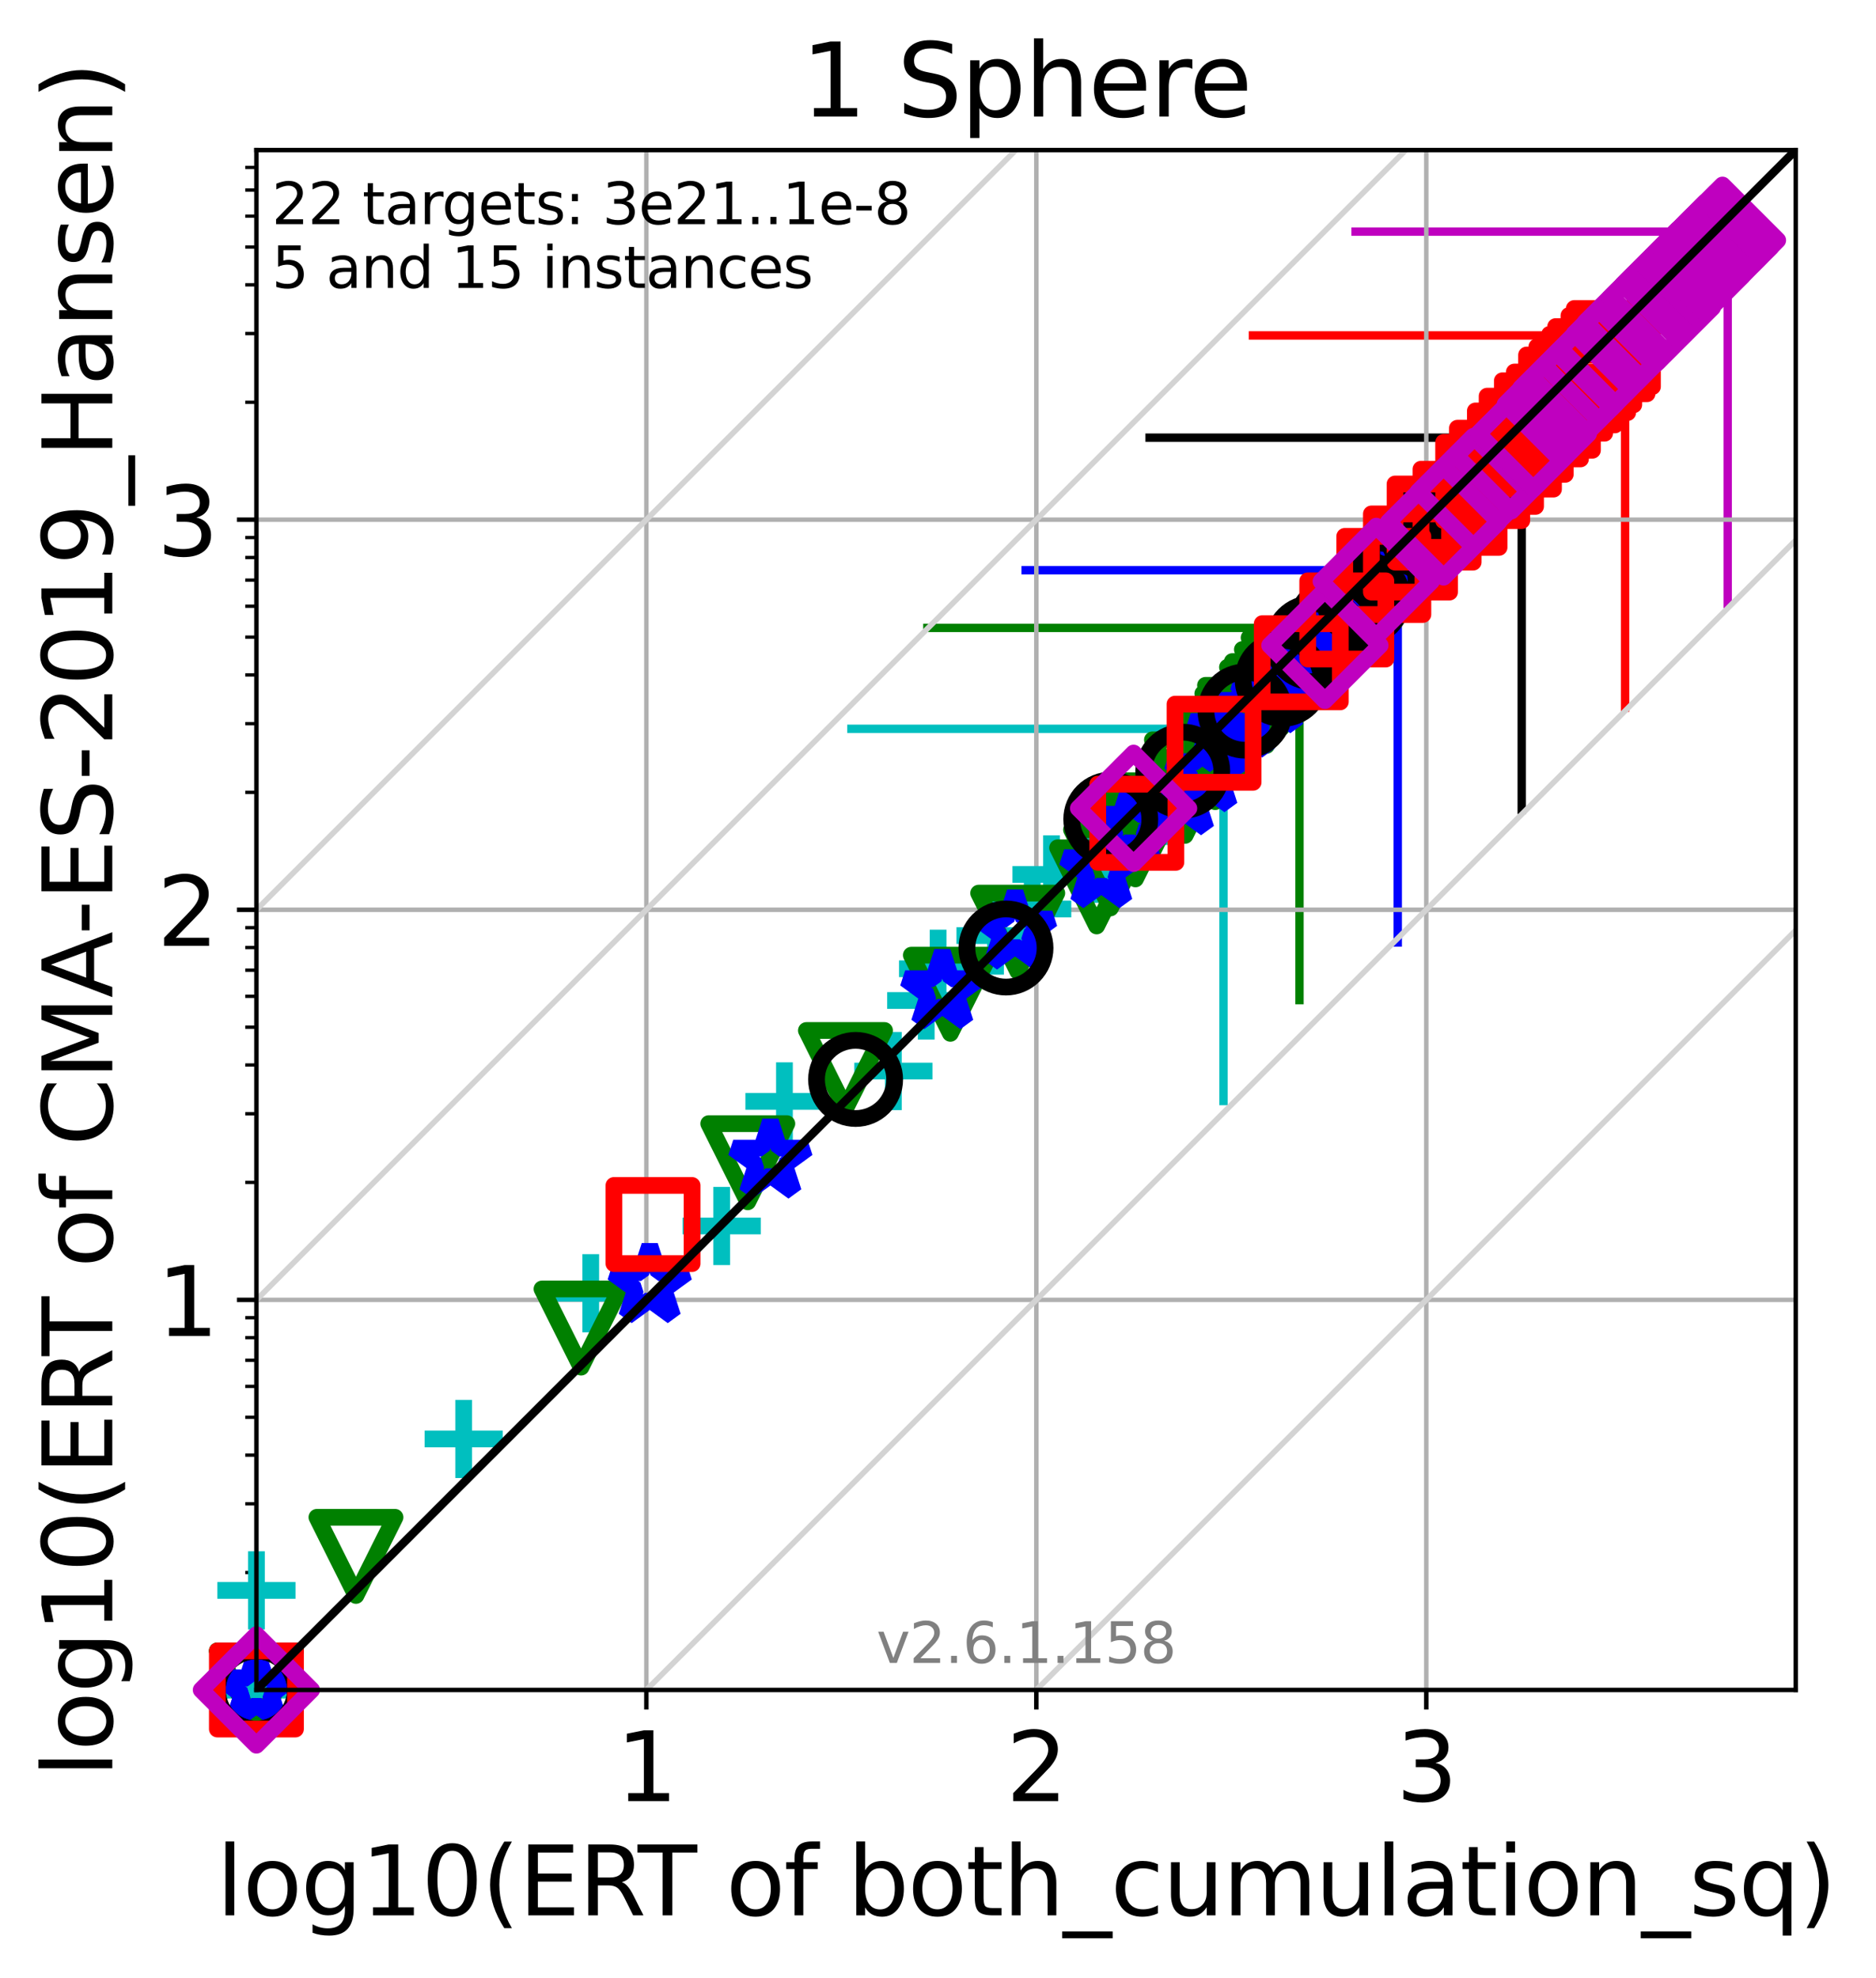 <?xml version="1.0" encoding="utf-8" standalone="no"?>
<!DOCTYPE svg PUBLIC "-//W3C//DTD SVG 1.1//EN"
  "http://www.w3.org/Graphics/SVG/1.1/DTD/svg11.dtd">
<svg xmlns:xlink="http://www.w3.org/1999/xlink" width="336.117pt" height="354.256pt" viewBox="0 0 336.117 354.256" xmlns="http://www.w3.org/2000/svg" version="1.1">
 <defs>
  <style type="text/css">*{stroke-linejoin: round; stroke-linecap: butt}</style>
 </defs>
 <g id="figure_1">
  <g id="patch_1">
   <path d="M 0 354.256 
L 336.117 354.256 
L 336.117 0 
L 0 0 
z
" style="fill: #ffffff"/>
  </g>
  <g id="axes_1">
   <g id="patch_2">
    <path d="M 45.942 302.677 
L 321.742 302.677 
L 321.742 26.877 
L 45.942 26.877 
z
" style="fill: #ffffff"/>
   </g>
   <g id="line2d_1">
    <path d="M 219.211 197.204 
L 219.211 130.534 
" clip-path="url(#pf65706d87c)" style="fill: none; stroke: #00bfbf; stroke-width: 1.5; stroke-linecap: square"/>
   </g>
   <g id="line2d_2">
    <path d="M 152.541 130.534 
L 219.211 130.534 
" clip-path="url(#pf65706d87c)" style="fill: none; stroke: #00bfbf; stroke-width: 1.5; stroke-linecap: square"/>
   </g>
   <g id="line2d_3">
    <path d="M 232.825 179.126 
L 232.825 112.457 
" clip-path="url(#pf65706d87c)" style="fill: none; stroke: #008000; stroke-width: 1.5; stroke-linecap: square"/>
   </g>
   <g id="line2d_4">
    <path d="M 166.155 112.457 
L 232.825 112.457 
" clip-path="url(#pf65706d87c)" style="fill: none; stroke: #008000; stroke-width: 1.5; stroke-linecap: square"/>
   </g>
   <g id="line2d_5">
    <path d="M 250.431 168.802 
L 250.431 102.133 
" clip-path="url(#pf65706d87c)" style="fill: none; stroke: #0000ff; stroke-width: 1.5; stroke-linecap: square"/>
   </g>
   <g id="line2d_6">
    <path d="M 183.761 102.133 
L 250.431 102.133 
" clip-path="url(#pf65706d87c)" style="fill: none; stroke: #0000ff; stroke-width: 1.5; stroke-linecap: square"/>
   </g>
   <g id="line2d_7">
    <path d="M 272.642 145.054 
L 272.642 78.384 
" clip-path="url(#pf65706d87c)" style="fill: none; stroke: #000000; stroke-width: 1.5; stroke-linecap: square"/>
   </g>
   <g id="line2d_8">
    <path d="M 205.973 78.384 
L 272.642 78.384 
" clip-path="url(#pf65706d87c)" style="fill: none; stroke: #000000; stroke-width: 1.5; stroke-linecap: square"/>
   </g>
   <g id="line2d_9">
    <path d="M 291.164 126.749 
L 291.164 60.079 
" clip-path="url(#pf65706d87c)" style="fill: none; stroke: #ff0000; stroke-width: 1.5; stroke-linecap: square"/>
   </g>
   <g id="line2d_10">
    <path d="M 224.494 60.079 
L 291.164 60.079 
" clip-path="url(#pf65706d87c)" style="fill: none; stroke: #ff0000; stroke-width: 1.5; stroke-linecap: square"/>
   </g>
   <g id="line2d_11">
    <path d="M 309.541 108.154 
L 309.541 41.485 
" clip-path="url(#pf65706d87c)" style="fill: none; stroke: #bf00bf; stroke-width: 1.5; stroke-linecap: square"/>
   </g>
   <g id="line2d_12">
    <path d="M 242.872 41.485 
L 309.541 41.485 
" clip-path="url(#pf65706d87c)" style="fill: none; stroke: #bf00bf; stroke-width: 1.5; stroke-linecap: square"/>
   </g>
   <g id="matplotlib.axis_1">
    <g id="xtick_1">
     <g id="line2d_13">
      <path d="M 115.808 302.677 
L 115.808 26.877 
" clip-path="url(#pf65706d87c)" style="fill: none; stroke: #b0b0b0; stroke-width: 0.8; stroke-linecap: square"/>
     </g>
     <g id="line2d_14">
      <defs>
       <path id="m90a366fe42" d="M 0 0 
L 0 3.5 
" style="stroke: #000000; stroke-width: 0.8"/>
      </defs>
      <g>
       <use xlink:href="#m90a366fe42" x="115.808" y="302.677" style="stroke: #000000; stroke-width: 0.8"/>
      </g>
     </g>
     <g id="text_1">
      <!-- 1 -->
      <g transform="translate(110.4 322.595)scale(0.17 -0.17)">
       <defs>
        <path id="DejaVuSans-31" d="M 794 531 
L 1825 531 
L 1825 4091 
L 703 3866 
L 703 4441 
L 1819 4666 
L 2450 4666 
L 2450 531 
L 3481 531 
L 3481 0 
L 794 0 
L 794 531 
z
" transform="scale(0.016)"/>
       </defs>
       <use xlink:href="#DejaVuSans-31"/>
      </g>
     </g>
    </g>
    <g id="xtick_2">
     <g id="line2d_15">
      <path d="M 185.674 302.677 
L 185.674 26.877 
" clip-path="url(#pf65706d87c)" style="fill: none; stroke: #b0b0b0; stroke-width: 0.8; stroke-linecap: square"/>
     </g>
     <g id="line2d_16">
      <g>
       <use xlink:href="#m90a366fe42" x="185.674" y="302.677" style="stroke: #000000; stroke-width: 0.8"/>
      </g>
     </g>
     <g id="text_2">
      <!-- 2 -->
      <g transform="translate(180.266 322.595)scale(0.17 -0.17)">
       <defs>
        <path id="DejaVuSans-32" d="M 1228 531 
L 3431 531 
L 3431 0 
L 469 0 
L 469 531 
Q 828 903 1448 1529 
Q 2069 2156 2228 2338 
Q 2531 2678 2651 2914 
Q 2772 3150 2772 3378 
Q 2772 3750 2511 3984 
Q 2250 4219 1831 4219 
Q 1534 4219 1204 4116 
Q 875 4013 500 3803 
L 500 4441 
Q 881 4594 1212 4672 
Q 1544 4750 1819 4750 
Q 2544 4750 2975 4387 
Q 3406 4025 3406 3419 
Q 3406 3131 3298 2873 
Q 3191 2616 2906 2266 
Q 2828 2175 2409 1742 
Q 1991 1309 1228 531 
z
" transform="scale(0.016)"/>
       </defs>
       <use xlink:href="#DejaVuSans-32"/>
      </g>
     </g>
    </g>
    <g id="xtick_3">
     <g id="line2d_17">
      <path d="M 255.541 302.677 
L 255.541 26.877 
" clip-path="url(#pf65706d87c)" style="fill: none; stroke: #b0b0b0; stroke-width: 0.8; stroke-linecap: square"/>
     </g>
     <g id="line2d_18">
      <g>
       <use xlink:href="#m90a366fe42" x="255.541" y="302.677" style="stroke: #000000; stroke-width: 0.8"/>
      </g>
     </g>
     <g id="text_3">
      <!-- 3 -->
      <g transform="translate(250.133 322.595)scale(0.17 -0.17)">
       <defs>
        <path id="DejaVuSans-33" d="M 2597 2516 
Q 3050 2419 3304 2112 
Q 3559 1806 3559 1356 
Q 3559 666 3084 287 
Q 2609 -91 1734 -91 
Q 1441 -91 1130 -33 
Q 819 25 488 141 
L 488 750 
Q 750 597 1062 519 
Q 1375 441 1716 441 
Q 2309 441 2620 675 
Q 2931 909 2931 1356 
Q 2931 1769 2642 2001 
Q 2353 2234 1838 2234 
L 1294 2234 
L 1294 2753 
L 1863 2753 
Q 2328 2753 2575 2939 
Q 2822 3125 2822 3475 
Q 2822 3834 2567 4026 
Q 2313 4219 1838 4219 
Q 1578 4219 1281 4162 
Q 984 4106 628 3988 
L 628 4550 
Q 988 4650 1302 4700 
Q 1616 4750 1894 4750 
Q 2613 4750 3031 4423 
Q 3450 4097 3450 3541 
Q 3450 3153 3228 2886 
Q 3006 2619 2597 2516 
z
" transform="scale(0.016)"/>
       </defs>
       <use xlink:href="#DejaVuSans-33"/>
      </g>
     </g>
    </g>
    <g id="text_4">
     <!-- log10(ERT of both_cumulation_sq) -->
     <g transform="translate(38.767 343.047)scale(0.17 -0.17)">
      <defs>
       <path id="DejaVuSans-6c" d="M 603 4863 
L 1178 4863 
L 1178 0 
L 603 0 
L 603 4863 
z
" transform="scale(0.016)"/>
       <path id="DejaVuSans-6f" d="M 1959 3097 
Q 1497 3097 1228 2736 
Q 959 2375 959 1747 
Q 959 1119 1226 758 
Q 1494 397 1959 397 
Q 2419 397 2687 759 
Q 2956 1122 2956 1747 
Q 2956 2369 2687 2733 
Q 2419 3097 1959 3097 
z
M 1959 3584 
Q 2709 3584 3137 3096 
Q 3566 2609 3566 1747 
Q 3566 888 3137 398 
Q 2709 -91 1959 -91 
Q 1206 -91 779 398 
Q 353 888 353 1747 
Q 353 2609 779 3096 
Q 1206 3584 1959 3584 
z
" transform="scale(0.016)"/>
       <path id="DejaVuSans-67" d="M 2906 1791 
Q 2906 2416 2648 2759 
Q 2391 3103 1925 3103 
Q 1463 3103 1205 2759 
Q 947 2416 947 1791 
Q 947 1169 1205 825 
Q 1463 481 1925 481 
Q 2391 481 2648 825 
Q 2906 1169 2906 1791 
z
M 3481 434 
Q 3481 -459 3084 -895 
Q 2688 -1331 1869 -1331 
Q 1566 -1331 1297 -1286 
Q 1028 -1241 775 -1147 
L 775 -588 
Q 1028 -725 1275 -790 
Q 1522 -856 1778 -856 
Q 2344 -856 2625 -561 
Q 2906 -266 2906 331 
L 2906 616 
Q 2728 306 2450 153 
Q 2172 0 1784 0 
Q 1141 0 747 490 
Q 353 981 353 1791 
Q 353 2603 747 3093 
Q 1141 3584 1784 3584 
Q 2172 3584 2450 3431 
Q 2728 3278 2906 2969 
L 2906 3500 
L 3481 3500 
L 3481 434 
z
" transform="scale(0.016)"/>
       <path id="DejaVuSans-30" d="M 2034 4250 
Q 1547 4250 1301 3770 
Q 1056 3291 1056 2328 
Q 1056 1369 1301 889 
Q 1547 409 2034 409 
Q 2525 409 2770 889 
Q 3016 1369 3016 2328 
Q 3016 3291 2770 3770 
Q 2525 4250 2034 4250 
z
M 2034 4750 
Q 2819 4750 3233 4129 
Q 3647 3509 3647 2328 
Q 3647 1150 3233 529 
Q 2819 -91 2034 -91 
Q 1250 -91 836 529 
Q 422 1150 422 2328 
Q 422 3509 836 4129 
Q 1250 4750 2034 4750 
z
" transform="scale(0.016)"/>
       <path id="DejaVuSans-28" d="M 1984 4856 
Q 1566 4138 1362 3434 
Q 1159 2731 1159 2009 
Q 1159 1288 1364 580 
Q 1569 -128 1984 -844 
L 1484 -844 
Q 1016 -109 783 600 
Q 550 1309 550 2009 
Q 550 2706 781 3412 
Q 1013 4119 1484 4856 
L 1984 4856 
z
" transform="scale(0.016)"/>
       <path id="DejaVuSans-45" d="M 628 4666 
L 3578 4666 
L 3578 4134 
L 1259 4134 
L 1259 2753 
L 3481 2753 
L 3481 2222 
L 1259 2222 
L 1259 531 
L 3634 531 
L 3634 0 
L 628 0 
L 628 4666 
z
" transform="scale(0.016)"/>
       <path id="DejaVuSans-52" d="M 2841 2188 
Q 3044 2119 3236 1894 
Q 3428 1669 3622 1275 
L 4263 0 
L 3584 0 
L 2988 1197 
Q 2756 1666 2539 1819 
Q 2322 1972 1947 1972 
L 1259 1972 
L 1259 0 
L 628 0 
L 628 4666 
L 2053 4666 
Q 2853 4666 3247 4331 
Q 3641 3997 3641 3322 
Q 3641 2881 3436 2590 
Q 3231 2300 2841 2188 
z
M 1259 4147 
L 1259 2491 
L 2053 2491 
Q 2509 2491 2742 2702 
Q 2975 2913 2975 3322 
Q 2975 3731 2742 3939 
Q 2509 4147 2053 4147 
L 1259 4147 
z
" transform="scale(0.016)"/>
       <path id="DejaVuSans-54" d="M -19 4666 
L 3928 4666 
L 3928 4134 
L 2272 4134 
L 2272 0 
L 1638 0 
L 1638 4134 
L -19 4134 
L -19 4666 
z
" transform="scale(0.016)"/>
       <path id="DejaVuSans-20" transform="scale(0.016)"/>
       <path id="DejaVuSans-66" d="M 2375 4863 
L 2375 4384 
L 1825 4384 
Q 1516 4384 1395 4259 
Q 1275 4134 1275 3809 
L 1275 3500 
L 2222 3500 
L 2222 3053 
L 1275 3053 
L 1275 0 
L 697 0 
L 697 3053 
L 147 3053 
L 147 3500 
L 697 3500 
L 697 3744 
Q 697 4328 969 4595 
Q 1241 4863 1831 4863 
L 2375 4863 
z
" transform="scale(0.016)"/>
       <path id="DejaVuSans-62" d="M 3116 1747 
Q 3116 2381 2855 2742 
Q 2594 3103 2138 3103 
Q 1681 3103 1420 2742 
Q 1159 2381 1159 1747 
Q 1159 1113 1420 752 
Q 1681 391 2138 391 
Q 2594 391 2855 752 
Q 3116 1113 3116 1747 
z
M 1159 2969 
Q 1341 3281 1617 3432 
Q 1894 3584 2278 3584 
Q 2916 3584 3314 3078 
Q 3713 2572 3713 1747 
Q 3713 922 3314 415 
Q 2916 -91 2278 -91 
Q 1894 -91 1617 61 
Q 1341 213 1159 525 
L 1159 0 
L 581 0 
L 581 4863 
L 1159 4863 
L 1159 2969 
z
" transform="scale(0.016)"/>
       <path id="DejaVuSans-74" d="M 1172 4494 
L 1172 3500 
L 2356 3500 
L 2356 3053 
L 1172 3053 
L 1172 1153 
Q 1172 725 1289 603 
Q 1406 481 1766 481 
L 2356 481 
L 2356 0 
L 1766 0 
Q 1100 0 847 248 
Q 594 497 594 1153 
L 594 3053 
L 172 3053 
L 172 3500 
L 594 3500 
L 594 4494 
L 1172 4494 
z
" transform="scale(0.016)"/>
       <path id="DejaVuSans-68" d="M 3513 2113 
L 3513 0 
L 2938 0 
L 2938 2094 
Q 2938 2591 2744 2837 
Q 2550 3084 2163 3084 
Q 1697 3084 1428 2787 
Q 1159 2491 1159 1978 
L 1159 0 
L 581 0 
L 581 4863 
L 1159 4863 
L 1159 2956 
Q 1366 3272 1645 3428 
Q 1925 3584 2291 3584 
Q 2894 3584 3203 3211 
Q 3513 2838 3513 2113 
z
" transform="scale(0.016)"/>
       <path id="DejaVuSans-5f" d="M 3263 -1063 
L 3263 -1509 
L -63 -1509 
L -63 -1063 
L 3263 -1063 
z
" transform="scale(0.016)"/>
       <path id="DejaVuSans-63" d="M 3122 3366 
L 3122 2828 
Q 2878 2963 2633 3030 
Q 2388 3097 2138 3097 
Q 1578 3097 1268 2742 
Q 959 2388 959 1747 
Q 959 1106 1268 751 
Q 1578 397 2138 397 
Q 2388 397 2633 464 
Q 2878 531 3122 666 
L 3122 134 
Q 2881 22 2623 -34 
Q 2366 -91 2075 -91 
Q 1284 -91 818 406 
Q 353 903 353 1747 
Q 353 2603 823 3093 
Q 1294 3584 2113 3584 
Q 2378 3584 2631 3529 
Q 2884 3475 3122 3366 
z
" transform="scale(0.016)"/>
       <path id="DejaVuSans-75" d="M 544 1381 
L 544 3500 
L 1119 3500 
L 1119 1403 
Q 1119 906 1312 657 
Q 1506 409 1894 409 
Q 2359 409 2629 706 
Q 2900 1003 2900 1516 
L 2900 3500 
L 3475 3500 
L 3475 0 
L 2900 0 
L 2900 538 
Q 2691 219 2414 64 
Q 2138 -91 1772 -91 
Q 1169 -91 856 284 
Q 544 659 544 1381 
z
M 1991 3584 
L 1991 3584 
z
" transform="scale(0.016)"/>
       <path id="DejaVuSans-6d" d="M 3328 2828 
Q 3544 3216 3844 3400 
Q 4144 3584 4550 3584 
Q 5097 3584 5394 3201 
Q 5691 2819 5691 2113 
L 5691 0 
L 5113 0 
L 5113 2094 
Q 5113 2597 4934 2840 
Q 4756 3084 4391 3084 
Q 3944 3084 3684 2787 
Q 3425 2491 3425 1978 
L 3425 0 
L 2847 0 
L 2847 2094 
Q 2847 2600 2669 2842 
Q 2491 3084 2119 3084 
Q 1678 3084 1418 2786 
Q 1159 2488 1159 1978 
L 1159 0 
L 581 0 
L 581 3500 
L 1159 3500 
L 1159 2956 
Q 1356 3278 1631 3431 
Q 1906 3584 2284 3584 
Q 2666 3584 2933 3390 
Q 3200 3197 3328 2828 
z
" transform="scale(0.016)"/>
       <path id="DejaVuSans-61" d="M 2194 1759 
Q 1497 1759 1228 1600 
Q 959 1441 959 1056 
Q 959 750 1161 570 
Q 1363 391 1709 391 
Q 2188 391 2477 730 
Q 2766 1069 2766 1631 
L 2766 1759 
L 2194 1759 
z
M 3341 1997 
L 3341 0 
L 2766 0 
L 2766 531 
Q 2569 213 2275 61 
Q 1981 -91 1556 -91 
Q 1019 -91 701 211 
Q 384 513 384 1019 
Q 384 1609 779 1909 
Q 1175 2209 1959 2209 
L 2766 2209 
L 2766 2266 
Q 2766 2663 2505 2880 
Q 2244 3097 1772 3097 
Q 1472 3097 1187 3025 
Q 903 2953 641 2809 
L 641 3341 
Q 956 3463 1253 3523 
Q 1550 3584 1831 3584 
Q 2591 3584 2966 3190 
Q 3341 2797 3341 1997 
z
" transform="scale(0.016)"/>
       <path id="DejaVuSans-69" d="M 603 3500 
L 1178 3500 
L 1178 0 
L 603 0 
L 603 3500 
z
M 603 4863 
L 1178 4863 
L 1178 4134 
L 603 4134 
L 603 4863 
z
" transform="scale(0.016)"/>
       <path id="DejaVuSans-6e" d="M 3513 2113 
L 3513 0 
L 2938 0 
L 2938 2094 
Q 2938 2591 2744 2837 
Q 2550 3084 2163 3084 
Q 1697 3084 1428 2787 
Q 1159 2491 1159 1978 
L 1159 0 
L 581 0 
L 581 3500 
L 1159 3500 
L 1159 2956 
Q 1366 3272 1645 3428 
Q 1925 3584 2291 3584 
Q 2894 3584 3203 3211 
Q 3513 2838 3513 2113 
z
" transform="scale(0.016)"/>
       <path id="DejaVuSans-73" d="M 2834 3397 
L 2834 2853 
Q 2591 2978 2328 3040 
Q 2066 3103 1784 3103 
Q 1356 3103 1142 2972 
Q 928 2841 928 2578 
Q 928 2378 1081 2264 
Q 1234 2150 1697 2047 
L 1894 2003 
Q 2506 1872 2764 1633 
Q 3022 1394 3022 966 
Q 3022 478 2636 193 
Q 2250 -91 1575 -91 
Q 1294 -91 989 -36 
Q 684 19 347 128 
L 347 722 
Q 666 556 975 473 
Q 1284 391 1588 391 
Q 1994 391 2212 530 
Q 2431 669 2431 922 
Q 2431 1156 2273 1281 
Q 2116 1406 1581 1522 
L 1381 1569 
Q 847 1681 609 1914 
Q 372 2147 372 2553 
Q 372 3047 722 3315 
Q 1072 3584 1716 3584 
Q 2034 3584 2315 3537 
Q 2597 3491 2834 3397 
z
" transform="scale(0.016)"/>
       <path id="DejaVuSans-71" d="M 947 1747 
Q 947 1113 1208 752 
Q 1469 391 1925 391 
Q 2381 391 2643 752 
Q 2906 1113 2906 1747 
Q 2906 2381 2643 2742 
Q 2381 3103 1925 3103 
Q 1469 3103 1208 2742 
Q 947 2381 947 1747 
z
M 2906 525 
Q 2725 213 2448 61 
Q 2172 -91 1784 -91 
Q 1150 -91 751 415 
Q 353 922 353 1747 
Q 353 2572 751 3078 
Q 1150 3584 1784 3584 
Q 2172 3584 2448 3432 
Q 2725 3281 2906 2969 
L 2906 3500 
L 3481 3500 
L 3481 -1331 
L 2906 -1331 
L 2906 525 
z
" transform="scale(0.016)"/>
       <path id="DejaVuSans-29" d="M 513 4856 
L 1013 4856 
Q 1481 4119 1714 3412 
Q 1947 2706 1947 2009 
Q 1947 1309 1714 600 
Q 1481 -109 1013 -844 
L 513 -844 
Q 928 -128 1133 580 
Q 1338 1288 1338 2009 
Q 1338 2731 1133 3434 
Q 928 4138 513 4856 
z
" transform="scale(0.016)"/>
      </defs>
      <use xlink:href="#DejaVuSans-6c"/>
      <use xlink:href="#DejaVuSans-6f" x="27.783"/>
      <use xlink:href="#DejaVuSans-67" x="88.965"/>
      <use xlink:href="#DejaVuSans-31" x="152.441"/>
      <use xlink:href="#DejaVuSans-30" x="216.064"/>
      <use xlink:href="#DejaVuSans-28" x="279.688"/>
      <use xlink:href="#DejaVuSans-45" x="318.701"/>
      <use xlink:href="#DejaVuSans-52" x="381.885"/>
      <use xlink:href="#DejaVuSans-54" x="444.117"/>
      <use xlink:href="#DejaVuSans-20" x="505.201"/>
      <use xlink:href="#DejaVuSans-6f" x="536.988"/>
      <use xlink:href="#DejaVuSans-66" x="598.17"/>
      <use xlink:href="#DejaVuSans-20" x="633.375"/>
      <use xlink:href="#DejaVuSans-62" x="665.162"/>
      <use xlink:href="#DejaVuSans-6f" x="728.639"/>
      <use xlink:href="#DejaVuSans-74" x="789.82"/>
      <use xlink:href="#DejaVuSans-68" x="829.029"/>
      <use xlink:href="#DejaVuSans-5f" x="892.408"/>
      <use xlink:href="#DejaVuSans-63" x="942.408"/>
      <use xlink:href="#DejaVuSans-75" x="997.389"/>
      <use xlink:href="#DejaVuSans-6d" x="1060.768"/>
      <use xlink:href="#DejaVuSans-75" x="1158.18"/>
      <use xlink:href="#DejaVuSans-6c" x="1221.559"/>
      <use xlink:href="#DejaVuSans-61" x="1249.342"/>
      <use xlink:href="#DejaVuSans-74" x="1310.621"/>
      <use xlink:href="#DejaVuSans-69" x="1349.83"/>
      <use xlink:href="#DejaVuSans-6f" x="1377.613"/>
      <use xlink:href="#DejaVuSans-6e" x="1438.795"/>
      <use xlink:href="#DejaVuSans-5f" x="1502.174"/>
      <use xlink:href="#DejaVuSans-73" x="1552.174"/>
      <use xlink:href="#DejaVuSans-71" x="1604.273"/>
      <use xlink:href="#DejaVuSans-29" x="1667.75"/>
     </g>
    </g>
   </g>
   <g id="matplotlib.axis_2">
    <g id="ytick_1">
     <g id="line2d_19">
      <path d="M 45.942 232.811 
L 321.742 232.811 
" clip-path="url(#pf65706d87c)" style="fill: none; stroke: #b0b0b0; stroke-width: 0.8; stroke-linecap: square"/>
     </g>
     <g id="line2d_20">
      <defs>
       <path id="m26a2c38c93" d="M 0 0 
L -3.5 0 
" style="stroke: #000000; stroke-width: 0.8"/>
      </defs>
      <g>
       <use xlink:href="#m26a2c38c93" x="45.942" y="232.811" style="stroke: #000000; stroke-width: 0.8"/>
      </g>
     </g>
     <g id="text_5">
      <!-- 1 -->
      <g transform="translate(28.126 239.27)scale(0.17 -0.17)">
       <use xlink:href="#DejaVuSans-31"/>
      </g>
     </g>
    </g>
    <g id="ytick_2">
     <g id="line2d_21">
      <path d="M 45.942 162.945 
L 321.742 162.945 
" clip-path="url(#pf65706d87c)" style="fill: none; stroke: #b0b0b0; stroke-width: 0.8; stroke-linecap: square"/>
     </g>
     <g id="line2d_22">
      <g>
       <use xlink:href="#m26a2c38c93" x="45.942" y="162.945" style="stroke: #000000; stroke-width: 0.8"/>
      </g>
     </g>
     <g id="text_6">
      <!-- 2 -->
      <g transform="translate(28.126 169.403)scale(0.17 -0.17)">
       <use xlink:href="#DejaVuSans-32"/>
      </g>
     </g>
    </g>
    <g id="ytick_3">
     <g id="line2d_23">
      <path d="M 45.942 93.078 
L 321.742 93.078 
" clip-path="url(#pf65706d87c)" style="fill: none; stroke: #b0b0b0; stroke-width: 0.8; stroke-linecap: square"/>
     </g>
     <g id="line2d_24">
      <g>
       <use xlink:href="#m26a2c38c93" x="45.942" y="93.078" style="stroke: #000000; stroke-width: 0.8"/>
      </g>
     </g>
     <g id="text_7">
      <!-- 3 -->
      <g transform="translate(28.126 99.537)scale(0.17 -0.17)">
       <use xlink:href="#DejaVuSans-33"/>
      </g>
     </g>
    </g>
    <g id="ytick_4">
     <g id="line2d_25">
      <defs>
       <path id="mcb469c23fb" d="M 0 0 
L -2 0 
" style="stroke: #000000; stroke-width: 0.6"/>
      </defs>
      <g>
       <use xlink:href="#mcb469c23fb" x="45.942" y="281.645" style="stroke: #000000; stroke-width: 0.6"/>
      </g>
     </g>
    </g>
    <g id="ytick_5">
     <g id="line2d_26">
      <g>
       <use xlink:href="#mcb469c23fb" x="45.942" y="269.342" style="stroke: #000000; stroke-width: 0.6"/>
      </g>
     </g>
    </g>
    <g id="ytick_6">
     <g id="line2d_27">
      <g>
       <use xlink:href="#mcb469c23fb" x="45.942" y="260.613" style="stroke: #000000; stroke-width: 0.6"/>
      </g>
     </g>
    </g>
    <g id="ytick_7">
     <g id="line2d_28">
      <g>
       <use xlink:href="#mcb469c23fb" x="45.942" y="253.843" style="stroke: #000000; stroke-width: 0.6"/>
      </g>
     </g>
    </g>
    <g id="ytick_8">
     <g id="line2d_29">
      <g>
       <use xlink:href="#mcb469c23fb" x="45.942" y="248.311" style="stroke: #000000; stroke-width: 0.6"/>
      </g>
     </g>
    </g>
    <g id="ytick_9">
     <g id="line2d_30">
      <g>
       <use xlink:href="#mcb469c23fb" x="45.942" y="243.633" style="stroke: #000000; stroke-width: 0.6"/>
      </g>
     </g>
    </g>
    <g id="ytick_10">
     <g id="line2d_31">
      <g>
       <use xlink:href="#mcb469c23fb" x="45.942" y="239.582" style="stroke: #000000; stroke-width: 0.6"/>
      </g>
     </g>
    </g>
    <g id="ytick_11">
     <g id="line2d_32">
      <g>
       <use xlink:href="#mcb469c23fb" x="45.942" y="236.008" style="stroke: #000000; stroke-width: 0.6"/>
      </g>
     </g>
    </g>
    <g id="ytick_12">
     <g id="line2d_33">
      <g>
       <use xlink:href="#mcb469c23fb" x="45.942" y="211.779" style="stroke: #000000; stroke-width: 0.6"/>
      </g>
     </g>
    </g>
    <g id="ytick_13">
     <g id="line2d_34">
      <g>
       <use xlink:href="#mcb469c23fb" x="45.942" y="199.476" style="stroke: #000000; stroke-width: 0.6"/>
      </g>
     </g>
    </g>
    <g id="ytick_14">
     <g id="line2d_35">
      <g>
       <use xlink:href="#mcb469c23fb" x="45.942" y="190.747" style="stroke: #000000; stroke-width: 0.6"/>
      </g>
     </g>
    </g>
    <g id="ytick_15">
     <g id="line2d_36">
      <g>
       <use xlink:href="#mcb469c23fb" x="45.942" y="183.976" style="stroke: #000000; stroke-width: 0.6"/>
      </g>
     </g>
    </g>
    <g id="ytick_16">
     <g id="line2d_37">
      <g>
       <use xlink:href="#mcb469c23fb" x="45.942" y="178.444" style="stroke: #000000; stroke-width: 0.6"/>
      </g>
     </g>
    </g>
    <g id="ytick_17">
     <g id="line2d_38">
      <g>
       <use xlink:href="#mcb469c23fb" x="45.942" y="173.767" style="stroke: #000000; stroke-width: 0.6"/>
      </g>
     </g>
    </g>
    <g id="ytick_18">
     <g id="line2d_39">
      <g>
       <use xlink:href="#mcb469c23fb" x="45.942" y="169.715" style="stroke: #000000; stroke-width: 0.6"/>
      </g>
     </g>
    </g>
    <g id="ytick_19">
     <g id="line2d_40">
      <g>
       <use xlink:href="#mcb469c23fb" x="45.942" y="166.142" style="stroke: #000000; stroke-width: 0.6"/>
      </g>
     </g>
    </g>
    <g id="ytick_20">
     <g id="line2d_41">
      <g>
       <use xlink:href="#mcb469c23fb" x="45.942" y="141.913" style="stroke: #000000; stroke-width: 0.6"/>
      </g>
     </g>
    </g>
    <g id="ytick_21">
     <g id="line2d_42">
      <g>
       <use xlink:href="#mcb469c23fb" x="45.942" y="129.61" style="stroke: #000000; stroke-width: 0.6"/>
      </g>
     </g>
    </g>
    <g id="ytick_22">
     <g id="line2d_43">
      <g>
       <use xlink:href="#mcb469c23fb" x="45.942" y="120.881" style="stroke: #000000; stroke-width: 0.6"/>
      </g>
     </g>
    </g>
    <g id="ytick_23">
     <g id="line2d_44">
      <g>
       <use xlink:href="#mcb469c23fb" x="45.942" y="114.11" style="stroke: #000000; stroke-width: 0.6"/>
      </g>
     </g>
    </g>
    <g id="ytick_24">
     <g id="line2d_45">
      <g>
       <use xlink:href="#mcb469c23fb" x="45.942" y="108.578" style="stroke: #000000; stroke-width: 0.6"/>
      </g>
     </g>
    </g>
    <g id="ytick_25">
     <g id="line2d_46">
      <g>
       <use xlink:href="#mcb469c23fb" x="45.942" y="103.901" style="stroke: #000000; stroke-width: 0.6"/>
      </g>
     </g>
    </g>
    <g id="ytick_26">
     <g id="line2d_47">
      <g>
       <use xlink:href="#mcb469c23fb" x="45.942" y="99.849" style="stroke: #000000; stroke-width: 0.6"/>
      </g>
     </g>
    </g>
    <g id="ytick_27">
     <g id="line2d_48">
      <g>
       <use xlink:href="#mcb469c23fb" x="45.942" y="96.275" style="stroke: #000000; stroke-width: 0.6"/>
      </g>
     </g>
    </g>
    <g id="ytick_28">
     <g id="line2d_49">
      <g>
       <use xlink:href="#mcb469c23fb" x="45.942" y="72.046" style="stroke: #000000; stroke-width: 0.6"/>
      </g>
     </g>
    </g>
    <g id="ytick_29">
     <g id="line2d_50">
      <g>
       <use xlink:href="#mcb469c23fb" x="45.942" y="59.744" style="stroke: #000000; stroke-width: 0.6"/>
      </g>
     </g>
    </g>
    <g id="ytick_30">
     <g id="line2d_51">
      <g>
       <use xlink:href="#mcb469c23fb" x="45.942" y="51.015" style="stroke: #000000; stroke-width: 0.6"/>
      </g>
     </g>
    </g>
    <g id="ytick_31">
     <g id="line2d_52">
      <g>
       <use xlink:href="#mcb469c23fb" x="45.942" y="44.244" style="stroke: #000000; stroke-width: 0.6"/>
      </g>
     </g>
    </g>
    <g id="ytick_32">
     <g id="line2d_53">
      <g>
       <use xlink:href="#mcb469c23fb" x="45.942" y="38.712" style="stroke: #000000; stroke-width: 0.6"/>
      </g>
     </g>
    </g>
    <g id="ytick_33">
     <g id="line2d_54">
      <g>
       <use xlink:href="#mcb469c23fb" x="45.942" y="34.034" style="stroke: #000000; stroke-width: 0.6"/>
      </g>
     </g>
    </g>
    <g id="ytick_34">
     <g id="line2d_55">
      <g>
       <use xlink:href="#mcb469c23fb" x="45.942" y="29.983" style="stroke: #000000; stroke-width: 0.6"/>
      </g>
     </g>
    </g>
    <g id="text_8">
     <!-- log10(ERT of CMA-ES-2019_Hansen) -->
     <g transform="translate(20.117 318.342)rotate(-90)scale(0.17 -0.17)">
      <defs>
       <path id="DejaVuSans-43" d="M 4122 4306 
L 4122 3641 
Q 3803 3938 3442 4084 
Q 3081 4231 2675 4231 
Q 1875 4231 1450 3742 
Q 1025 3253 1025 2328 
Q 1025 1406 1450 917 
Q 1875 428 2675 428 
Q 3081 428 3442 575 
Q 3803 722 4122 1019 
L 4122 359 
Q 3791 134 3420 21 
Q 3050 -91 2638 -91 
Q 1578 -91 968 557 
Q 359 1206 359 2328 
Q 359 3453 968 4101 
Q 1578 4750 2638 4750 
Q 3056 4750 3426 4639 
Q 3797 4528 4122 4306 
z
" transform="scale(0.016)"/>
       <path id="DejaVuSans-4d" d="M 628 4666 
L 1569 4666 
L 2759 1491 
L 3956 4666 
L 4897 4666 
L 4897 0 
L 4281 0 
L 4281 4097 
L 3078 897 
L 2444 897 
L 1241 4097 
L 1241 0 
L 628 0 
L 628 4666 
z
" transform="scale(0.016)"/>
       <path id="DejaVuSans-41" d="M 2188 4044 
L 1331 1722 
L 3047 1722 
L 2188 4044 
z
M 1831 4666 
L 2547 4666 
L 4325 0 
L 3669 0 
L 3244 1197 
L 1141 1197 
L 716 0 
L 50 0 
L 1831 4666 
z
" transform="scale(0.016)"/>
       <path id="DejaVuSans-2d" d="M 313 2009 
L 1997 2009 
L 1997 1497 
L 313 1497 
L 313 2009 
z
" transform="scale(0.016)"/>
       <path id="DejaVuSans-53" d="M 3425 4513 
L 3425 3897 
Q 3066 4069 2747 4153 
Q 2428 4238 2131 4238 
Q 1616 4238 1336 4038 
Q 1056 3838 1056 3469 
Q 1056 3159 1242 3001 
Q 1428 2844 1947 2747 
L 2328 2669 
Q 3034 2534 3370 2195 
Q 3706 1856 3706 1288 
Q 3706 609 3251 259 
Q 2797 -91 1919 -91 
Q 1588 -91 1214 -16 
Q 841 59 441 206 
L 441 856 
Q 825 641 1194 531 
Q 1563 422 1919 422 
Q 2459 422 2753 634 
Q 3047 847 3047 1241 
Q 3047 1584 2836 1778 
Q 2625 1972 2144 2069 
L 1759 2144 
Q 1053 2284 737 2584 
Q 422 2884 422 3419 
Q 422 4038 858 4394 
Q 1294 4750 2059 4750 
Q 2388 4750 2728 4690 
Q 3069 4631 3425 4513 
z
" transform="scale(0.016)"/>
       <path id="DejaVuSans-39" d="M 703 97 
L 703 672 
Q 941 559 1184 500 
Q 1428 441 1663 441 
Q 2288 441 2617 861 
Q 2947 1281 2994 2138 
Q 2813 1869 2534 1725 
Q 2256 1581 1919 1581 
Q 1219 1581 811 2004 
Q 403 2428 403 3163 
Q 403 3881 828 4315 
Q 1253 4750 1959 4750 
Q 2769 4750 3195 4129 
Q 3622 3509 3622 2328 
Q 3622 1225 3098 567 
Q 2575 -91 1691 -91 
Q 1453 -91 1209 -44 
Q 966 3 703 97 
z
M 1959 2075 
Q 2384 2075 2632 2365 
Q 2881 2656 2881 3163 
Q 2881 3666 2632 3958 
Q 2384 4250 1959 4250 
Q 1534 4250 1286 3958 
Q 1038 3666 1038 3163 
Q 1038 2656 1286 2365 
Q 1534 2075 1959 2075 
z
" transform="scale(0.016)"/>
       <path id="DejaVuSans-48" d="M 628 4666 
L 1259 4666 
L 1259 2753 
L 3553 2753 
L 3553 4666 
L 4184 4666 
L 4184 0 
L 3553 0 
L 3553 2222 
L 1259 2222 
L 1259 0 
L 628 0 
L 628 4666 
z
" transform="scale(0.016)"/>
       <path id="DejaVuSans-65" d="M 3597 1894 
L 3597 1613 
L 953 1613 
Q 991 1019 1311 708 
Q 1631 397 2203 397 
Q 2534 397 2845 478 
Q 3156 559 3463 722 
L 3463 178 
Q 3153 47 2828 -22 
Q 2503 -91 2169 -91 
Q 1331 -91 842 396 
Q 353 884 353 1716 
Q 353 2575 817 3079 
Q 1281 3584 2069 3584 
Q 2775 3584 3186 3129 
Q 3597 2675 3597 1894 
z
M 3022 2063 
Q 3016 2534 2758 2815 
Q 2500 3097 2075 3097 
Q 1594 3097 1305 2825 
Q 1016 2553 972 2059 
L 3022 2063 
z
" transform="scale(0.016)"/>
      </defs>
      <use xlink:href="#DejaVuSans-6c"/>
      <use xlink:href="#DejaVuSans-6f" x="27.783"/>
      <use xlink:href="#DejaVuSans-67" x="88.965"/>
      <use xlink:href="#DejaVuSans-31" x="152.441"/>
      <use xlink:href="#DejaVuSans-30" x="216.064"/>
      <use xlink:href="#DejaVuSans-28" x="279.688"/>
      <use xlink:href="#DejaVuSans-45" x="318.701"/>
      <use xlink:href="#DejaVuSans-52" x="381.885"/>
      <use xlink:href="#DejaVuSans-54" x="444.117"/>
      <use xlink:href="#DejaVuSans-20" x="505.201"/>
      <use xlink:href="#DejaVuSans-6f" x="536.988"/>
      <use xlink:href="#DejaVuSans-66" x="598.17"/>
      <use xlink:href="#DejaVuSans-20" x="633.375"/>
      <use xlink:href="#DejaVuSans-43" x="665.162"/>
      <use xlink:href="#DejaVuSans-4d" x="734.986"/>
      <use xlink:href="#DejaVuSans-41" x="821.266"/>
      <use xlink:href="#DejaVuSans-2d" x="887.424"/>
      <use xlink:href="#DejaVuSans-45" x="923.508"/>
      <use xlink:href="#DejaVuSans-53" x="986.691"/>
      <use xlink:href="#DejaVuSans-2d" x="1050.168"/>
      <use xlink:href="#DejaVuSans-32" x="1086.252"/>
      <use xlink:href="#DejaVuSans-30" x="1149.875"/>
      <use xlink:href="#DejaVuSans-31" x="1213.498"/>
      <use xlink:href="#DejaVuSans-39" x="1277.121"/>
      <use xlink:href="#DejaVuSans-5f" x="1340.744"/>
      <use xlink:href="#DejaVuSans-48" x="1390.744"/>
      <use xlink:href="#DejaVuSans-61" x="1465.939"/>
      <use xlink:href="#DejaVuSans-6e" x="1527.219"/>
      <use xlink:href="#DejaVuSans-73" x="1590.598"/>
      <use xlink:href="#DejaVuSans-65" x="1642.697"/>
      <use xlink:href="#DejaVuSans-6e" x="1704.221"/>
      <use xlink:href="#DejaVuSans-29" x="1767.6"/>
     </g>
    </g>
   </g>
   <g id="line2d_56">
    <defs>
     <path id="m9c6b0ce969" d="M -7 0 
L 7 0 
M 0 7 
L 0 -7 
" style="stroke: #00bfbf; stroke-width: 3"/>
    </defs>
    <g>
     <use xlink:href="#m9c6b0ce969" x="45.942" y="302.677" style="fill-opacity: 0; stroke: #00bfbf; stroke-width: 3"/>
     <use xlink:href="#m9c6b0ce969" x="45.942" y="302.677" style="fill-opacity: 0; stroke: #00bfbf; stroke-width: 3"/>
     <use xlink:href="#m9c6b0ce969" x="45.942" y="284.842" style="fill-opacity: 0; stroke: #00bfbf; stroke-width: 3"/>
     <use xlink:href="#m9c6b0ce969" x="83.074" y="257.722" style="fill-opacity: 0; stroke: #00bfbf; stroke-width: 3"/>
     <use xlink:href="#m9c6b0ce969" x="105.841" y="231.621" style="fill-opacity: 0; stroke: #00bfbf; stroke-width: 3"/>
     <use xlink:href="#m9c6b0ce969" x="129.301" y="219.578" style="fill-opacity: 0; stroke: #00bfbf; stroke-width: 3"/>
     <use xlink:href="#m9c6b0ce969" x="140.548" y="197.266" style="fill-opacity: 0; stroke: #00bfbf; stroke-width: 3"/>
     <use xlink:href="#m9c6b0ce969" x="160.066" y="191.828" style="fill-opacity: 0; stroke: #00bfbf; stroke-width: 3"/>
     <use xlink:href="#m9c6b0ce969" x="165.949" y="179.195" style="fill-opacity: 0; stroke: #00bfbf; stroke-width: 3"/>
     <use xlink:href="#m9c6b0ce969" x="168.081" y="173.508" style="fill-opacity: 0; stroke: #00bfbf; stroke-width: 3"/>
     <use xlink:href="#m9c6b0ce969" x="178.368" y="167.568" style="fill-opacity: 0; stroke: #00bfbf; stroke-width: 3"/>
     <use xlink:href="#m9c6b0ce969" x="184.937" y="162.803" style="fill-opacity: 0; stroke: #00bfbf; stroke-width: 3"/>
     <use xlink:href="#m9c6b0ce969" x="188.4" y="156.614" style="fill-opacity: 0; stroke: #00bfbf; stroke-width: 3"/>
     <use xlink:href="#m9c6b0ce969" x="195.884" y="154.705" style="fill-opacity: 0; stroke: #00bfbf; stroke-width: 3"/>
     <use xlink:href="#m9c6b0ce969" x="198.339" y="151.049" style="fill-opacity: 0; stroke: #00bfbf; stroke-width: 3"/>
     <use xlink:href="#m9c6b0ce969" x="201.38" y="148.419" style="fill-opacity: 0; stroke: #00bfbf; stroke-width: 3"/>
     <use xlink:href="#m9c6b0ce969" x="204.504" y="146.011" style="fill-opacity: 0; stroke: #00bfbf; stroke-width: 3"/>
     <use xlink:href="#m9c6b0ce969" x="208.503" y="144.333" style="fill-opacity: 0; stroke: #00bfbf; stroke-width: 3"/>
     <use xlink:href="#m9c6b0ce969" x="210.415" y="141.862" style="fill-opacity: 0; stroke: #00bfbf; stroke-width: 3"/>
     <use xlink:href="#m9c6b0ce969" x="213.622" y="140.538" style="fill-opacity: 0; stroke: #00bfbf; stroke-width: 3"/>
     <use xlink:href="#m9c6b0ce969" x="214.853" y="137.84" style="fill-opacity: 0; stroke: #00bfbf; stroke-width: 3"/>
     <use xlink:href="#m9c6b0ce969" x="216.589" y="136.213" style="fill-opacity: 0; stroke: #00bfbf; stroke-width: 3"/>
    </g>
   </g>
   <g id="line2d_57">
    <defs>
     <path id="me016fec1b9" d="M -0 7 
L 7 -7 
L -7 -7 
z
" style="stroke: #008000; stroke-width: 3; stroke-linejoin: miter"/>
    </defs>
    <g>
     <use xlink:href="#me016fec1b9" x="45.942" y="302.677" style="fill-opacity: 0; stroke: #008000; stroke-width: 3; stroke-linejoin: miter"/>
     <use xlink:href="#me016fec1b9" x="45.942" y="302.677" style="fill-opacity: 0; stroke: #008000; stroke-width: 3; stroke-linejoin: miter"/>
     <use xlink:href="#me016fec1b9" x="63.777" y="278.753" style="fill-opacity: 0; stroke: #008000; stroke-width: 3; stroke-linejoin: miter"/>
     <use xlink:href="#me016fec1b9" x="104.106" y="237.861" style="fill-opacity: 0; stroke: #008000; stroke-width: 3; stroke-linejoin: miter"/>
     <use xlink:href="#me016fec1b9" x="133.978" y="208.25" style="fill-opacity: 0; stroke: #008000; stroke-width: 3; stroke-linejoin: miter"/>
     <use xlink:href="#me016fec1b9" x="151.478" y="191.567" style="fill-opacity: 0; stroke: #008000; stroke-width: 3; stroke-linejoin: miter"/>
     <use xlink:href="#me016fec1b9" x="170.276" y="178.076" style="fill-opacity: 0; stroke: #008000; stroke-width: 3; stroke-linejoin: miter"/>
     <use xlink:href="#me016fec1b9" x="182.342" y="166.962" style="fill-opacity: 0; stroke: #008000; stroke-width: 3; stroke-linejoin: miter"/>
     <use xlink:href="#me016fec1b9" x="196.485" y="158.845" style="fill-opacity: 0; stroke: #008000; stroke-width: 3; stroke-linejoin: miter"/>
     <use xlink:href="#me016fec1b9" x="198.972" y="155.613" style="fill-opacity: 0; stroke: #008000; stroke-width: 3; stroke-linejoin: miter"/>
     <use xlink:href="#me016fec1b9" x="203.442" y="150.413" style="fill-opacity: 0; stroke: #008000; stroke-width: 3; stroke-linejoin: miter"/>
     <use xlink:href="#me016fec1b9" x="205.845" y="146.844" style="fill-opacity: 0; stroke: #008000; stroke-width: 3; stroke-linejoin: miter"/>
     <use xlink:href="#me016fec1b9" x="212.339" y="142.619" style="fill-opacity: 0; stroke: #008000; stroke-width: 3; stroke-linejoin: miter"/>
     <use xlink:href="#me016fec1b9" x="213.477" y="139.512" style="fill-opacity: 0; stroke: #008000; stroke-width: 3; stroke-linejoin: miter"/>
     <use xlink:href="#me016fec1b9" x="217.707" y="136.575" style="fill-opacity: 0; stroke: #008000; stroke-width: 3; stroke-linejoin: miter"/>
     <use xlink:href="#me016fec1b9" x="218.272" y="134.66" style="fill-opacity: 0; stroke: #008000; stroke-width: 3; stroke-linejoin: miter"/>
     <use xlink:href="#me016fec1b9" x="222.502" y="131.23" style="fill-opacity: 0; stroke: #008000; stroke-width: 3; stroke-linejoin: miter"/>
     <use xlink:href="#me016fec1b9" x="222.985" y="129.745" style="fill-opacity: 0; stroke: #008000; stroke-width: 3; stroke-linejoin: miter"/>
     <use xlink:href="#me016fec1b9" x="226.923" y="126.504" style="fill-opacity: 0; stroke: #008000; stroke-width: 3; stroke-linejoin: miter"/>
     <use xlink:href="#me016fec1b9" x="227.784" y="125.493" style="fill-opacity: 0; stroke: #008000; stroke-width: 3; stroke-linejoin: miter"/>
     <use xlink:href="#me016fec1b9" x="229.592" y="123.334" style="fill-opacity: 0; stroke: #008000; stroke-width: 3; stroke-linejoin: miter"/>
     <use xlink:href="#me016fec1b9" x="230.795" y="121.217" style="fill-opacity: 0; stroke: #008000; stroke-width: 3; stroke-linejoin: miter"/>
    </g>
   </g>
   <g id="line2d_58">
    <defs>
     <path id="m65b5ce851d" d="M 0 -7 
L -1.572 -2.163 
L -6.657 -2.163 
L -2.543 0.826 
L -4.114 5.663 
L -0 2.674 
L 4.114 5.663 
L 2.543 0.826 
L 6.657 -2.163 
L 1.572 -2.163 
z
" style="stroke: #0000ff; stroke-width: 3; stroke-linejoin: bevel"/>
    </defs>
    <g>
     <use xlink:href="#m65b5ce851d" x="45.942" y="302.677" style="fill-opacity: 0; stroke: #0000ff; stroke-width: 3; stroke-linejoin: bevel"/>
     <use xlink:href="#m65b5ce851d" x="45.942" y="302.677" style="fill-opacity: 0; stroke: #0000ff; stroke-width: 3; stroke-linejoin: bevel"/>
     <use xlink:href="#m65b5ce851d" x="116.409" y="230.103" style="fill-opacity: 0; stroke: #0000ff; stroke-width: 3; stroke-linejoin: bevel"/>
     <use xlink:href="#m65b5ce851d" x="138.03" y="207.803" style="fill-opacity: 0; stroke: #0000ff; stroke-width: 3; stroke-linejoin: bevel"/>
     <use xlink:href="#m65b5ce851d" x="168.831" y="177.449" style="fill-opacity: 0; stroke: #0000ff; stroke-width: 3; stroke-linejoin: bevel"/>
     <use xlink:href="#m65b5ce851d" x="181.865" y="166.777" style="fill-opacity: 0; stroke: #0000ff; stroke-width: 3; stroke-linejoin: bevel"/>
     <use xlink:href="#m65b5ce851d" x="197.323" y="155.788" style="fill-opacity: 0; stroke: #0000ff; stroke-width: 3; stroke-linejoin: bevel"/>
     <use xlink:href="#m65b5ce851d" x="202.376" y="148.008" style="fill-opacity: 0; stroke: #0000ff; stroke-width: 3; stroke-linejoin: bevel"/>
     <use xlink:href="#m65b5ce851d" x="211.959" y="142.722" style="fill-opacity: 0; stroke: #0000ff; stroke-width: 3; stroke-linejoin: bevel"/>
     <use xlink:href="#m65b5ce851d" x="216.148" y="138.592" style="fill-opacity: 0; stroke: #0000ff; stroke-width: 3; stroke-linejoin: bevel"/>
     <use xlink:href="#m65b5ce851d" x="219.984" y="131.401" style="fill-opacity: 0; stroke: #0000ff; stroke-width: 3; stroke-linejoin: bevel"/>
     <use xlink:href="#m65b5ce851d" x="222.914" y="128.798" style="fill-opacity: 0; stroke: #0000ff; stroke-width: 3; stroke-linejoin: bevel"/>
     <use xlink:href="#m65b5ce851d" x="227.95" y="124.451" style="fill-opacity: 0; stroke: #0000ff; stroke-width: 3; stroke-linejoin: bevel"/>
     <use xlink:href="#m65b5ce851d" x="230.864" y="121.8" style="fill-opacity: 0; stroke: #0000ff; stroke-width: 3; stroke-linejoin: bevel"/>
     <use xlink:href="#m65b5ce851d" x="233.22" y="119.352" style="fill-opacity: 0; stroke: #0000ff; stroke-width: 3; stroke-linejoin: bevel"/>
     <use xlink:href="#m65b5ce851d" x="235.862" y="117.515" style="fill-opacity: 0; stroke: #0000ff; stroke-width: 3; stroke-linejoin: bevel"/>
     <use xlink:href="#m65b5ce851d" x="237.5" y="113.993" style="fill-opacity: 0; stroke: #0000ff; stroke-width: 3; stroke-linejoin: bevel"/>
     <use xlink:href="#m65b5ce851d" x="239.828" y="111.824" style="fill-opacity: 0; stroke: #0000ff; stroke-width: 3; stroke-linejoin: bevel"/>
     <use xlink:href="#m65b5ce851d" x="242.226" y="108.941" style="fill-opacity: 0; stroke: #0000ff; stroke-width: 3; stroke-linejoin: bevel"/>
     <use xlink:href="#m65b5ce851d" x="243.776" y="107.789" style="fill-opacity: 0; stroke: #0000ff; stroke-width: 3; stroke-linejoin: bevel"/>
     <use xlink:href="#m65b5ce851d" x="246.058" y="105.475" style="fill-opacity: 0; stroke: #0000ff; stroke-width: 3; stroke-linejoin: bevel"/>
     <use xlink:href="#m65b5ce851d" x="247.885" y="104.083" style="fill-opacity: 0; stroke: #0000ff; stroke-width: 3; stroke-linejoin: bevel"/>
    </g>
   </g>
   <g id="line2d_59">
    <defs>
     <path id="m0c761acb75" d="M 0 7 
C 1.856 7 3.637 6.262 4.95 4.95 
C 6.262 3.637 7 1.856 7 0 
C 7 -1.856 6.262 -3.637 4.95 -4.95 
C 3.637 -6.262 1.856 -7 0 -7 
C -1.856 -7 -3.637 -6.262 -4.95 -4.95 
C -6.262 -3.637 -7 -1.856 -7 0 
C -7 1.856 -6.262 3.637 -4.95 4.95 
C -3.637 6.262 -1.856 7 0 7 
z
" style="stroke: #000000; stroke-width: 3"/>
    </defs>
    <g>
     <use xlink:href="#m0c761acb75" x="45.942" y="302.677" style="fill-opacity: 0; stroke: #000000; stroke-width: 3"/>
     <use xlink:href="#m0c761acb75" x="45.942" y="302.677" style="fill-opacity: 0; stroke: #000000; stroke-width: 3"/>
     <use xlink:href="#m0c761acb75" x="153.296" y="193.332" style="fill-opacity: 0; stroke: #000000; stroke-width: 3"/>
     <use xlink:href="#m0c761acb75" x="180.239" y="169.791" style="fill-opacity: 0; stroke: #000000; stroke-width: 3"/>
     <use xlink:href="#m0c761acb75" x="199.011" y="146.725" style="fill-opacity: 0; stroke: #000000; stroke-width: 3"/>
     <use xlink:href="#m0c761acb75" x="211.908" y="138.133" style="fill-opacity: 0; stroke: #000000; stroke-width: 3"/>
     <use xlink:href="#m0c761acb75" x="223.073" y="127.362" style="fill-opacity: 0; stroke: #000000; stroke-width: 3"/>
     <use xlink:href="#m0c761acb75" x="229.72" y="121.68" style="fill-opacity: 0; stroke: #000000; stroke-width: 3"/>
     <use xlink:href="#m0c761acb75" x="235.086" y="115.101" style="fill-opacity: 0; stroke: #000000; stroke-width: 3"/>
     <use xlink:href="#m0c761acb75" x="239.231" y="111.85" style="fill-opacity: 0; stroke: #000000; stroke-width: 3"/>
     <use xlink:href="#m0c761acb75" x="244.282" y="107.233" style="fill-opacity: 0; stroke: #000000; stroke-width: 3"/>
     <use xlink:href="#m0c761acb75" x="246.731" y="104.223" style="fill-opacity: 0; stroke: #000000; stroke-width: 3"/>
     <use xlink:href="#m0c761acb75" x="250.084" y="100.698" style="fill-opacity: 0; stroke: #000000; stroke-width: 3"/>
     <use xlink:href="#m0c761acb75" x="252.792" y="98.793" style="fill-opacity: 0; stroke: #000000; stroke-width: 3"/>
     <use xlink:href="#m0c761acb75" x="255.583" y="95.341" style="fill-opacity: 0; stroke: #000000; stroke-width: 3"/>
     <use xlink:href="#m0c761acb75" x="257.955" y="93.243" style="fill-opacity: 0; stroke: #000000; stroke-width: 3"/>
     <use xlink:href="#m0c761acb75" x="261.068" y="90.788" style="fill-opacity: 0; stroke: #000000; stroke-width: 3"/>
     <use xlink:href="#m0c761acb75" x="262.931" y="89.193" style="fill-opacity: 0; stroke: #000000; stroke-width: 3"/>
     <use xlink:href="#m0c761acb75" x="265.34" y="86.815" style="fill-opacity: 0; stroke: #000000; stroke-width: 3"/>
     <use xlink:href="#m0c761acb75" x="266.693" y="85.267" style="fill-opacity: 0; stroke: #000000; stroke-width: 3"/>
     <use xlink:href="#m0c761acb75" x="268.803" y="83.486" style="fill-opacity: 0; stroke: #000000; stroke-width: 3"/>
     <use xlink:href="#m0c761acb75" x="269.889" y="82.124" style="fill-opacity: 0; stroke: #000000; stroke-width: 3"/>
    </g>
   </g>
   <g id="line2d_60">
    <defs>
     <path id="medf593d7da" d="M -7 7 
L 7 7 
L 7 -7 
L -7 -7 
z
" style="stroke: #ff0000; stroke-width: 3; stroke-linejoin: miter"/>
    </defs>
    <g>
     <use xlink:href="#medf593d7da" x="45.942" y="302.677" style="fill-opacity: 0; stroke: #ff0000; stroke-width: 3; stroke-linejoin: miter"/>
     <use xlink:href="#medf593d7da" x="116.998" y="219.318" style="fill-opacity: 0; stroke: #ff0000; stroke-width: 3; stroke-linejoin: miter"/>
     <use xlink:href="#medf593d7da" x="203.678" y="147.445" style="fill-opacity: 0; stroke: #ff0000; stroke-width: 3; stroke-linejoin: miter"/>
     <use xlink:href="#medf593d7da" x="217.517" y="133.116" style="fill-opacity: 0; stroke: #ff0000; stroke-width: 3; stroke-linejoin: miter"/>
     <use xlink:href="#medf593d7da" x="233.144" y="118.701" style="fill-opacity: 0; stroke: #ff0000; stroke-width: 3; stroke-linejoin: miter"/>
     <use xlink:href="#medf593d7da" x="241.299" y="111.031" style="fill-opacity: 0; stroke: #ff0000; stroke-width: 3; stroke-linejoin: miter"/>
     <use xlink:href="#medf593d7da" x="247.932" y="103.06" style="fill-opacity: 0; stroke: #ff0000; stroke-width: 3; stroke-linejoin: miter"/>
     <use xlink:href="#medf593d7da" x="252.706" y="99.048" style="fill-opacity: 0; stroke: #ff0000; stroke-width: 3; stroke-linejoin: miter"/>
     <use xlink:href="#medf593d7da" x="256.946" y="93.685" style="fill-opacity: 0; stroke: #ff0000; stroke-width: 3; stroke-linejoin: miter"/>
     <use xlink:href="#medf593d7da" x="261.584" y="91.041" style="fill-opacity: 0; stroke: #ff0000; stroke-width: 3; stroke-linejoin: miter"/>
     <use xlink:href="#medf593d7da" x="265.65" y="86.236" style="fill-opacity: 0; stroke: #ff0000; stroke-width: 3; stroke-linejoin: miter"/>
     <use xlink:href="#medf593d7da" x="268.121" y="83.695" style="fill-opacity: 0; stroke: #ff0000; stroke-width: 3; stroke-linejoin: miter"/>
     <use xlink:href="#medf593d7da" x="271.336" y="80.605" style="fill-opacity: 0; stroke: #ff0000; stroke-width: 3; stroke-linejoin: miter"/>
     <use xlink:href="#medf593d7da" x="273.443" y="77.956" style="fill-opacity: 0; stroke: #ff0000; stroke-width: 3; stroke-linejoin: miter"/>
     <use xlink:href="#medf593d7da" x="276.172" y="75.2" style="fill-opacity: 0; stroke: #ff0000; stroke-width: 3; stroke-linejoin: miter"/>
     <use xlink:href="#medf593d7da" x="278.315" y="73.638" style="fill-opacity: 0; stroke: #ff0000; stroke-width: 3; stroke-linejoin: miter"/>
     <use xlink:href="#medf593d7da" x="280.508" y="70.585" style="fill-opacity: 0; stroke: #ff0000; stroke-width: 3; stroke-linejoin: miter"/>
     <use xlink:href="#medf593d7da" x="282.349" y="69.107" style="fill-opacity: 0; stroke: #ff0000; stroke-width: 3; stroke-linejoin: miter"/>
     <use xlink:href="#medf593d7da" x="284.627" y="66.891" style="fill-opacity: 0; stroke: #ff0000; stroke-width: 3; stroke-linejoin: miter"/>
     <use xlink:href="#medf593d7da" x="285.721" y="65.492" style="fill-opacity: 0; stroke: #ff0000; stroke-width: 3; stroke-linejoin: miter"/>
     <use xlink:href="#medf593d7da" x="288.101" y="63.517" style="fill-opacity: 0; stroke: #ff0000; stroke-width: 3; stroke-linejoin: miter"/>
     <use xlink:href="#medf593d7da" x="289.065" y="62.25" style="fill-opacity: 0; stroke: #ff0000; stroke-width: 3; stroke-linejoin: miter"/>
    </g>
   </g>
   <g id="line2d_61">
    <defs>
     <path id="m4274626c07" d="M -0 9.899 
L 9.899 0 
L 0 -9.899 
L -9.899 -0 
z
" style="stroke: #bf00bf; stroke-width: 3; stroke-linejoin: miter"/>
    </defs>
    <g>
     <use xlink:href="#m4274626c07" x="45.942" y="302.677" style="fill-opacity: 0; stroke: #bf00bf; stroke-width: 3; stroke-linejoin: miter"/>
     <use xlink:href="#m4274626c07" x="203.102" y="144.774" style="fill-opacity: 0; stroke: #bf00bf; stroke-width: 3; stroke-linejoin: miter"/>
     <use xlink:href="#m4274626c07" x="237.379" y="115.586" style="fill-opacity: 0; stroke: #bf00bf; stroke-width: 3; stroke-linejoin: miter"/>
     <use xlink:href="#m4274626c07" x="246.576" y="104.127" style="fill-opacity: 0; stroke: #bf00bf; stroke-width: 3; stroke-linejoin: miter"/>
     <use xlink:href="#m4274626c07" x="258.647" y="93.488" style="fill-opacity: 0; stroke: #bf00bf; stroke-width: 3; stroke-linejoin: miter"/>
     <use xlink:href="#m4274626c07" x="263.979" y="88.029" style="fill-opacity: 0; stroke: #bf00bf; stroke-width: 3; stroke-linejoin: miter"/>
     <use xlink:href="#m4274626c07" x="270.776" y="81.636" style="fill-opacity: 0; stroke: #bf00bf; stroke-width: 3; stroke-linejoin: miter"/>
     <use xlink:href="#m4274626c07" x="274.727" y="77.693" style="fill-opacity: 0; stroke: #bf00bf; stroke-width: 3; stroke-linejoin: miter"/>
     <use xlink:href="#m4274626c07" x="279.566" y="72.394" style="fill-opacity: 0; stroke: #bf00bf; stroke-width: 3; stroke-linejoin: miter"/>
     <use xlink:href="#m4274626c07" x="282.367" y="69.462" style="fill-opacity: 0; stroke: #bf00bf; stroke-width: 3; stroke-linejoin: miter"/>
     <use xlink:href="#m4274626c07" x="286.501" y="65.411" style="fill-opacity: 0; stroke: #bf00bf; stroke-width: 3; stroke-linejoin: miter"/>
     <use xlink:href="#m4274626c07" x="288.792" y="63.142" style="fill-opacity: 0; stroke: #bf00bf; stroke-width: 3; stroke-linejoin: miter"/>
     <use xlink:href="#m4274626c07" x="291.962" y="59.727" style="fill-opacity: 0; stroke: #bf00bf; stroke-width: 3; stroke-linejoin: miter"/>
     <use xlink:href="#m4274626c07" x="293.932" y="57.662" style="fill-opacity: 0; stroke: #bf00bf; stroke-width: 3; stroke-linejoin: miter"/>
     <use xlink:href="#m4274626c07" x="296.926" y="55.1" style="fill-opacity: 0; stroke: #bf00bf; stroke-width: 3; stroke-linejoin: miter"/>
     <use xlink:href="#m4274626c07" x="298.263" y="53.38" style="fill-opacity: 0; stroke: #bf00bf; stroke-width: 3; stroke-linejoin: miter"/>
     <use xlink:href="#m4274626c07" x="300.634" y="50.927" style="fill-opacity: 0; stroke: #bf00bf; stroke-width: 3; stroke-linejoin: miter"/>
     <use xlink:href="#m4274626c07" x="302.233" y="49.523" style="fill-opacity: 0; stroke: #bf00bf; stroke-width: 3; stroke-linejoin: miter"/>
     <use xlink:href="#m4274626c07" x="304.196" y="47.466" style="fill-opacity: 0; stroke: #bf00bf; stroke-width: 3; stroke-linejoin: miter"/>
     <use xlink:href="#m4274626c07" x="305.499" y="46.114" style="fill-opacity: 0; stroke: #bf00bf; stroke-width: 3; stroke-linejoin: miter"/>
     <use xlink:href="#m4274626c07" x="307.344" y="44.336" style="fill-opacity: 0; stroke: #bf00bf; stroke-width: 3; stroke-linejoin: miter"/>
     <use xlink:href="#m4274626c07" x="308.609" y="43.033" style="fill-opacity: 0; stroke: #bf00bf; stroke-width: 3; stroke-linejoin: miter"/>
    </g>
   </g>
   <g id="line2d_62">
    <path d="M 45.942 302.677 
L 321.742 26.877 
" clip-path="url(#pf65706d87c)" style="fill: none; stroke: #000000; stroke-width: 1.5; stroke-linecap: square"/>
   </g>
   <g id="line2d_63">
    <path d="M 115.808 302.677 
L 337.117 81.368 
" clip-path="url(#pf65706d87c)" style="fill: none; stroke: #d3d3d3; stroke-linecap: square"/>
   </g>
   <g id="line2d_64">
    <path d="M 185.674 302.677 
L 337.117 151.235 
" clip-path="url(#pf65706d87c)" style="fill: none; stroke: #d3d3d3; stroke-linecap: square"/>
   </g>
   <g id="line2d_65">
    <path d="M 45.942 232.811 
L 279.753 -1 
" clip-path="url(#pf65706d87c)" style="fill: none; stroke: #d3d3d3; stroke-linecap: square"/>
   </g>
   <g id="line2d_66">
    <path d="M 45.942 162.945 
L 209.886 -1 
" clip-path="url(#pf65706d87c)" style="fill: none; stroke: #d3d3d3; stroke-linecap: square"/>
   </g>
   <g id="patch_3">
    <path d="M 45.942 302.677 
L 45.942 26.877 
" style="fill: none; stroke: #000000; stroke-width: 0.8; stroke-linejoin: miter; stroke-linecap: square"/>
   </g>
   <g id="patch_4">
    <path d="M 321.742 302.677 
L 321.742 26.877 
" style="fill: none; stroke: #000000; stroke-width: 0.8; stroke-linejoin: miter; stroke-linecap: square"/>
   </g>
   <g id="patch_5">
    <path d="M 45.942 302.677 
L 321.742 302.677 
" style="fill: none; stroke: #000000; stroke-width: 0.8; stroke-linejoin: miter; stroke-linecap: square"/>
   </g>
   <g id="patch_6">
    <path d="M 45.942 26.877 
L 321.742 26.877 
" style="fill: none; stroke: #000000; stroke-width: 0.8; stroke-linejoin: miter; stroke-linecap: square"/>
   </g>
   <g id="text_9">
    <!-- 22 targets: 3e21..1e-8 -->
    <g transform="translate(48.7 40.144)scale(0.102 -0.102)">
     <defs>
      <path id="DejaVuSans-72" d="M 2631 2963 
Q 2534 3019 2420 3045 
Q 2306 3072 2169 3072 
Q 1681 3072 1420 2755 
Q 1159 2438 1159 1844 
L 1159 0 
L 581 0 
L 581 3500 
L 1159 3500 
L 1159 2956 
Q 1341 3275 1631 3429 
Q 1922 3584 2338 3584 
Q 2397 3584 2469 3576 
Q 2541 3569 2628 3553 
L 2631 2963 
z
" transform="scale(0.016)"/>
      <path id="DejaVuSans-3a" d="M 750 794 
L 1409 794 
L 1409 0 
L 750 0 
L 750 794 
z
M 750 3309 
L 1409 3309 
L 1409 2516 
L 750 2516 
L 750 3309 
z
" transform="scale(0.016)"/>
      <path id="DejaVuSans-2e" d="M 684 794 
L 1344 794 
L 1344 0 
L 684 0 
L 684 794 
z
" transform="scale(0.016)"/>
      <path id="DejaVuSans-38" d="M 2034 2216 
Q 1584 2216 1326 1975 
Q 1069 1734 1069 1313 
Q 1069 891 1326 650 
Q 1584 409 2034 409 
Q 2484 409 2743 651 
Q 3003 894 3003 1313 
Q 3003 1734 2745 1975 
Q 2488 2216 2034 2216 
z
M 1403 2484 
Q 997 2584 770 2862 
Q 544 3141 544 3541 
Q 544 4100 942 4425 
Q 1341 4750 2034 4750 
Q 2731 4750 3128 4425 
Q 3525 4100 3525 3541 
Q 3525 3141 3298 2862 
Q 3072 2584 2669 2484 
Q 3125 2378 3379 2068 
Q 3634 1759 3634 1313 
Q 3634 634 3220 271 
Q 2806 -91 2034 -91 
Q 1263 -91 848 271 
Q 434 634 434 1313 
Q 434 1759 690 2068 
Q 947 2378 1403 2484 
z
M 1172 3481 
Q 1172 3119 1398 2916 
Q 1625 2713 2034 2713 
Q 2441 2713 2670 2916 
Q 2900 3119 2900 3481 
Q 2900 3844 2670 4047 
Q 2441 4250 2034 4250 
Q 1625 4250 1398 4047 
Q 1172 3844 1172 3481 
z
" transform="scale(0.016)"/>
     </defs>
     <use xlink:href="#DejaVuSans-32"/>
     <use xlink:href="#DejaVuSans-32" x="63.623"/>
     <use xlink:href="#DejaVuSans-20" x="127.246"/>
     <use xlink:href="#DejaVuSans-74" x="159.033"/>
     <use xlink:href="#DejaVuSans-61" x="198.242"/>
     <use xlink:href="#DejaVuSans-72" x="259.521"/>
     <use xlink:href="#DejaVuSans-67" x="298.885"/>
     <use xlink:href="#DejaVuSans-65" x="362.361"/>
     <use xlink:href="#DejaVuSans-74" x="423.885"/>
     <use xlink:href="#DejaVuSans-73" x="463.094"/>
     <use xlink:href="#DejaVuSans-3a" x="515.193"/>
     <use xlink:href="#DejaVuSans-20" x="548.885"/>
     <use xlink:href="#DejaVuSans-33" x="580.672"/>
     <use xlink:href="#DejaVuSans-65" x="644.295"/>
     <use xlink:href="#DejaVuSans-32" x="705.818"/>
     <use xlink:href="#DejaVuSans-31" x="769.441"/>
     <use xlink:href="#DejaVuSans-2e" x="833.064"/>
     <use xlink:href="#DejaVuSans-2e" x="864.852"/>
     <use xlink:href="#DejaVuSans-31" x="896.639"/>
     <use xlink:href="#DejaVuSans-65" x="960.262"/>
     <use xlink:href="#DejaVuSans-2d" x="1021.785"/>
     <use xlink:href="#DejaVuSans-38" x="1057.869"/>
    </g>
    <!-- 5 and 15 instances -->
    <g transform="translate(48.7 51.565)scale(0.102 -0.102)">
     <defs>
      <path id="DejaVuSans-35" d="M 691 4666 
L 3169 4666 
L 3169 4134 
L 1269 4134 
L 1269 2991 
Q 1406 3038 1543 3061 
Q 1681 3084 1819 3084 
Q 2600 3084 3056 2656 
Q 3513 2228 3513 1497 
Q 3513 744 3044 326 
Q 2575 -91 1722 -91 
Q 1428 -91 1123 -41 
Q 819 9 494 109 
L 494 744 
Q 775 591 1075 516 
Q 1375 441 1709 441 
Q 2250 441 2565 725 
Q 2881 1009 2881 1497 
Q 2881 1984 2565 2268 
Q 2250 2553 1709 2553 
Q 1456 2553 1204 2497 
Q 953 2441 691 2322 
L 691 4666 
z
" transform="scale(0.016)"/>
      <path id="DejaVuSans-64" d="M 2906 2969 
L 2906 4863 
L 3481 4863 
L 3481 0 
L 2906 0 
L 2906 525 
Q 2725 213 2448 61 
Q 2172 -91 1784 -91 
Q 1150 -91 751 415 
Q 353 922 353 1747 
Q 353 2572 751 3078 
Q 1150 3584 1784 3584 
Q 2172 3584 2448 3432 
Q 2725 3281 2906 2969 
z
M 947 1747 
Q 947 1113 1208 752 
Q 1469 391 1925 391 
Q 2381 391 2643 752 
Q 2906 1113 2906 1747 
Q 2906 2381 2643 2742 
Q 2381 3103 1925 3103 
Q 1469 3103 1208 2742 
Q 947 2381 947 1747 
z
" transform="scale(0.016)"/>
     </defs>
     <use xlink:href="#DejaVuSans-35"/>
     <use xlink:href="#DejaVuSans-20" x="63.623"/>
     <use xlink:href="#DejaVuSans-61" x="95.41"/>
     <use xlink:href="#DejaVuSans-6e" x="156.689"/>
     <use xlink:href="#DejaVuSans-64" x="220.068"/>
     <use xlink:href="#DejaVuSans-20" x="283.545"/>
     <use xlink:href="#DejaVuSans-31" x="315.332"/>
     <use xlink:href="#DejaVuSans-35" x="378.955"/>
     <use xlink:href="#DejaVuSans-20" x="442.578"/>
     <use xlink:href="#DejaVuSans-69" x="474.365"/>
     <use xlink:href="#DejaVuSans-6e" x="502.148"/>
     <use xlink:href="#DejaVuSans-73" x="565.527"/>
     <use xlink:href="#DejaVuSans-74" x="617.627"/>
     <use xlink:href="#DejaVuSans-61" x="656.836"/>
     <use xlink:href="#DejaVuSans-6e" x="718.115"/>
     <use xlink:href="#DejaVuSans-63" x="781.494"/>
     <use xlink:href="#DejaVuSans-65" x="836.475"/>
     <use xlink:href="#DejaVuSans-73" x="897.998"/>
    </g>
   </g>
   <g id="text_10">
    <!-- v2.6.1.158 -->
    <g style="fill: #808080" transform="translate(157.028 297.839)scale(0.1 -0.1)">
     <defs>
      <path id="DejaVuSans-76" d="M 191 3500 
L 800 3500 
L 1894 563 
L 2988 3500 
L 3597 3500 
L 2284 0 
L 1503 0 
L 191 3500 
z
" transform="scale(0.016)"/>
      <path id="DejaVuSans-36" d="M 2113 2584 
Q 1688 2584 1439 2293 
Q 1191 2003 1191 1497 
Q 1191 994 1439 701 
Q 1688 409 2113 409 
Q 2538 409 2786 701 
Q 3034 994 3034 1497 
Q 3034 2003 2786 2293 
Q 2538 2584 2113 2584 
z
M 3366 4563 
L 3366 3988 
Q 3128 4100 2886 4159 
Q 2644 4219 2406 4219 
Q 1781 4219 1451 3797 
Q 1122 3375 1075 2522 
Q 1259 2794 1537 2939 
Q 1816 3084 2150 3084 
Q 2853 3084 3261 2657 
Q 3669 2231 3669 1497 
Q 3669 778 3244 343 
Q 2819 -91 2113 -91 
Q 1303 -91 875 529 
Q 447 1150 447 2328 
Q 447 3434 972 4092 
Q 1497 4750 2381 4750 
Q 2619 4750 2861 4703 
Q 3103 4656 3366 4563 
z
" transform="scale(0.016)"/>
     </defs>
     <use xlink:href="#DejaVuSans-76"/>
     <use xlink:href="#DejaVuSans-32" x="59.18"/>
     <use xlink:href="#DejaVuSans-2e" x="122.803"/>
     <use xlink:href="#DejaVuSans-36" x="154.59"/>
     <use xlink:href="#DejaVuSans-2e" x="218.213"/>
     <use xlink:href="#DejaVuSans-31" x="250"/>
     <use xlink:href="#DejaVuSans-2e" x="313.623"/>
     <use xlink:href="#DejaVuSans-31" x="345.41"/>
     <use xlink:href="#DejaVuSans-35" x="409.033"/>
     <use xlink:href="#DejaVuSans-38" x="472.656"/>
    </g>
   </g>
   <g id="text_11">
    <!-- 1 Sphere -->
    <g transform="translate(143.551 20.877)scale(0.18 -0.18)">
     <defs>
      <path id="DejaVuSans-70" d="M 1159 525 
L 1159 -1331 
L 581 -1331 
L 581 3500 
L 1159 3500 
L 1159 2969 
Q 1341 3281 1617 3432 
Q 1894 3584 2278 3584 
Q 2916 3584 3314 3078 
Q 3713 2572 3713 1747 
Q 3713 922 3314 415 
Q 2916 -91 2278 -91 
Q 1894 -91 1617 61 
Q 1341 213 1159 525 
z
M 3116 1747 
Q 3116 2381 2855 2742 
Q 2594 3103 2138 3103 
Q 1681 3103 1420 2742 
Q 1159 2381 1159 1747 
Q 1159 1113 1420 752 
Q 1681 391 2138 391 
Q 2594 391 2855 752 
Q 3116 1113 3116 1747 
z
" transform="scale(0.016)"/>
     </defs>
     <use xlink:href="#DejaVuSans-31"/>
     <use xlink:href="#DejaVuSans-20" x="63.623"/>
     <use xlink:href="#DejaVuSans-53" x="95.41"/>
     <use xlink:href="#DejaVuSans-70" x="158.887"/>
     <use xlink:href="#DejaVuSans-68" x="222.363"/>
     <use xlink:href="#DejaVuSans-65" x="285.742"/>
     <use xlink:href="#DejaVuSans-72" x="347.266"/>
     <use xlink:href="#DejaVuSans-65" x="386.129"/>
    </g>
   </g>
  </g>
 </g>
 <defs>
  <clipPath id="pf65706d87c">
   <rect x="45.942" y="26.877" width="275.8" height="275.8"/>
  </clipPath>
 </defs>
</svg>
